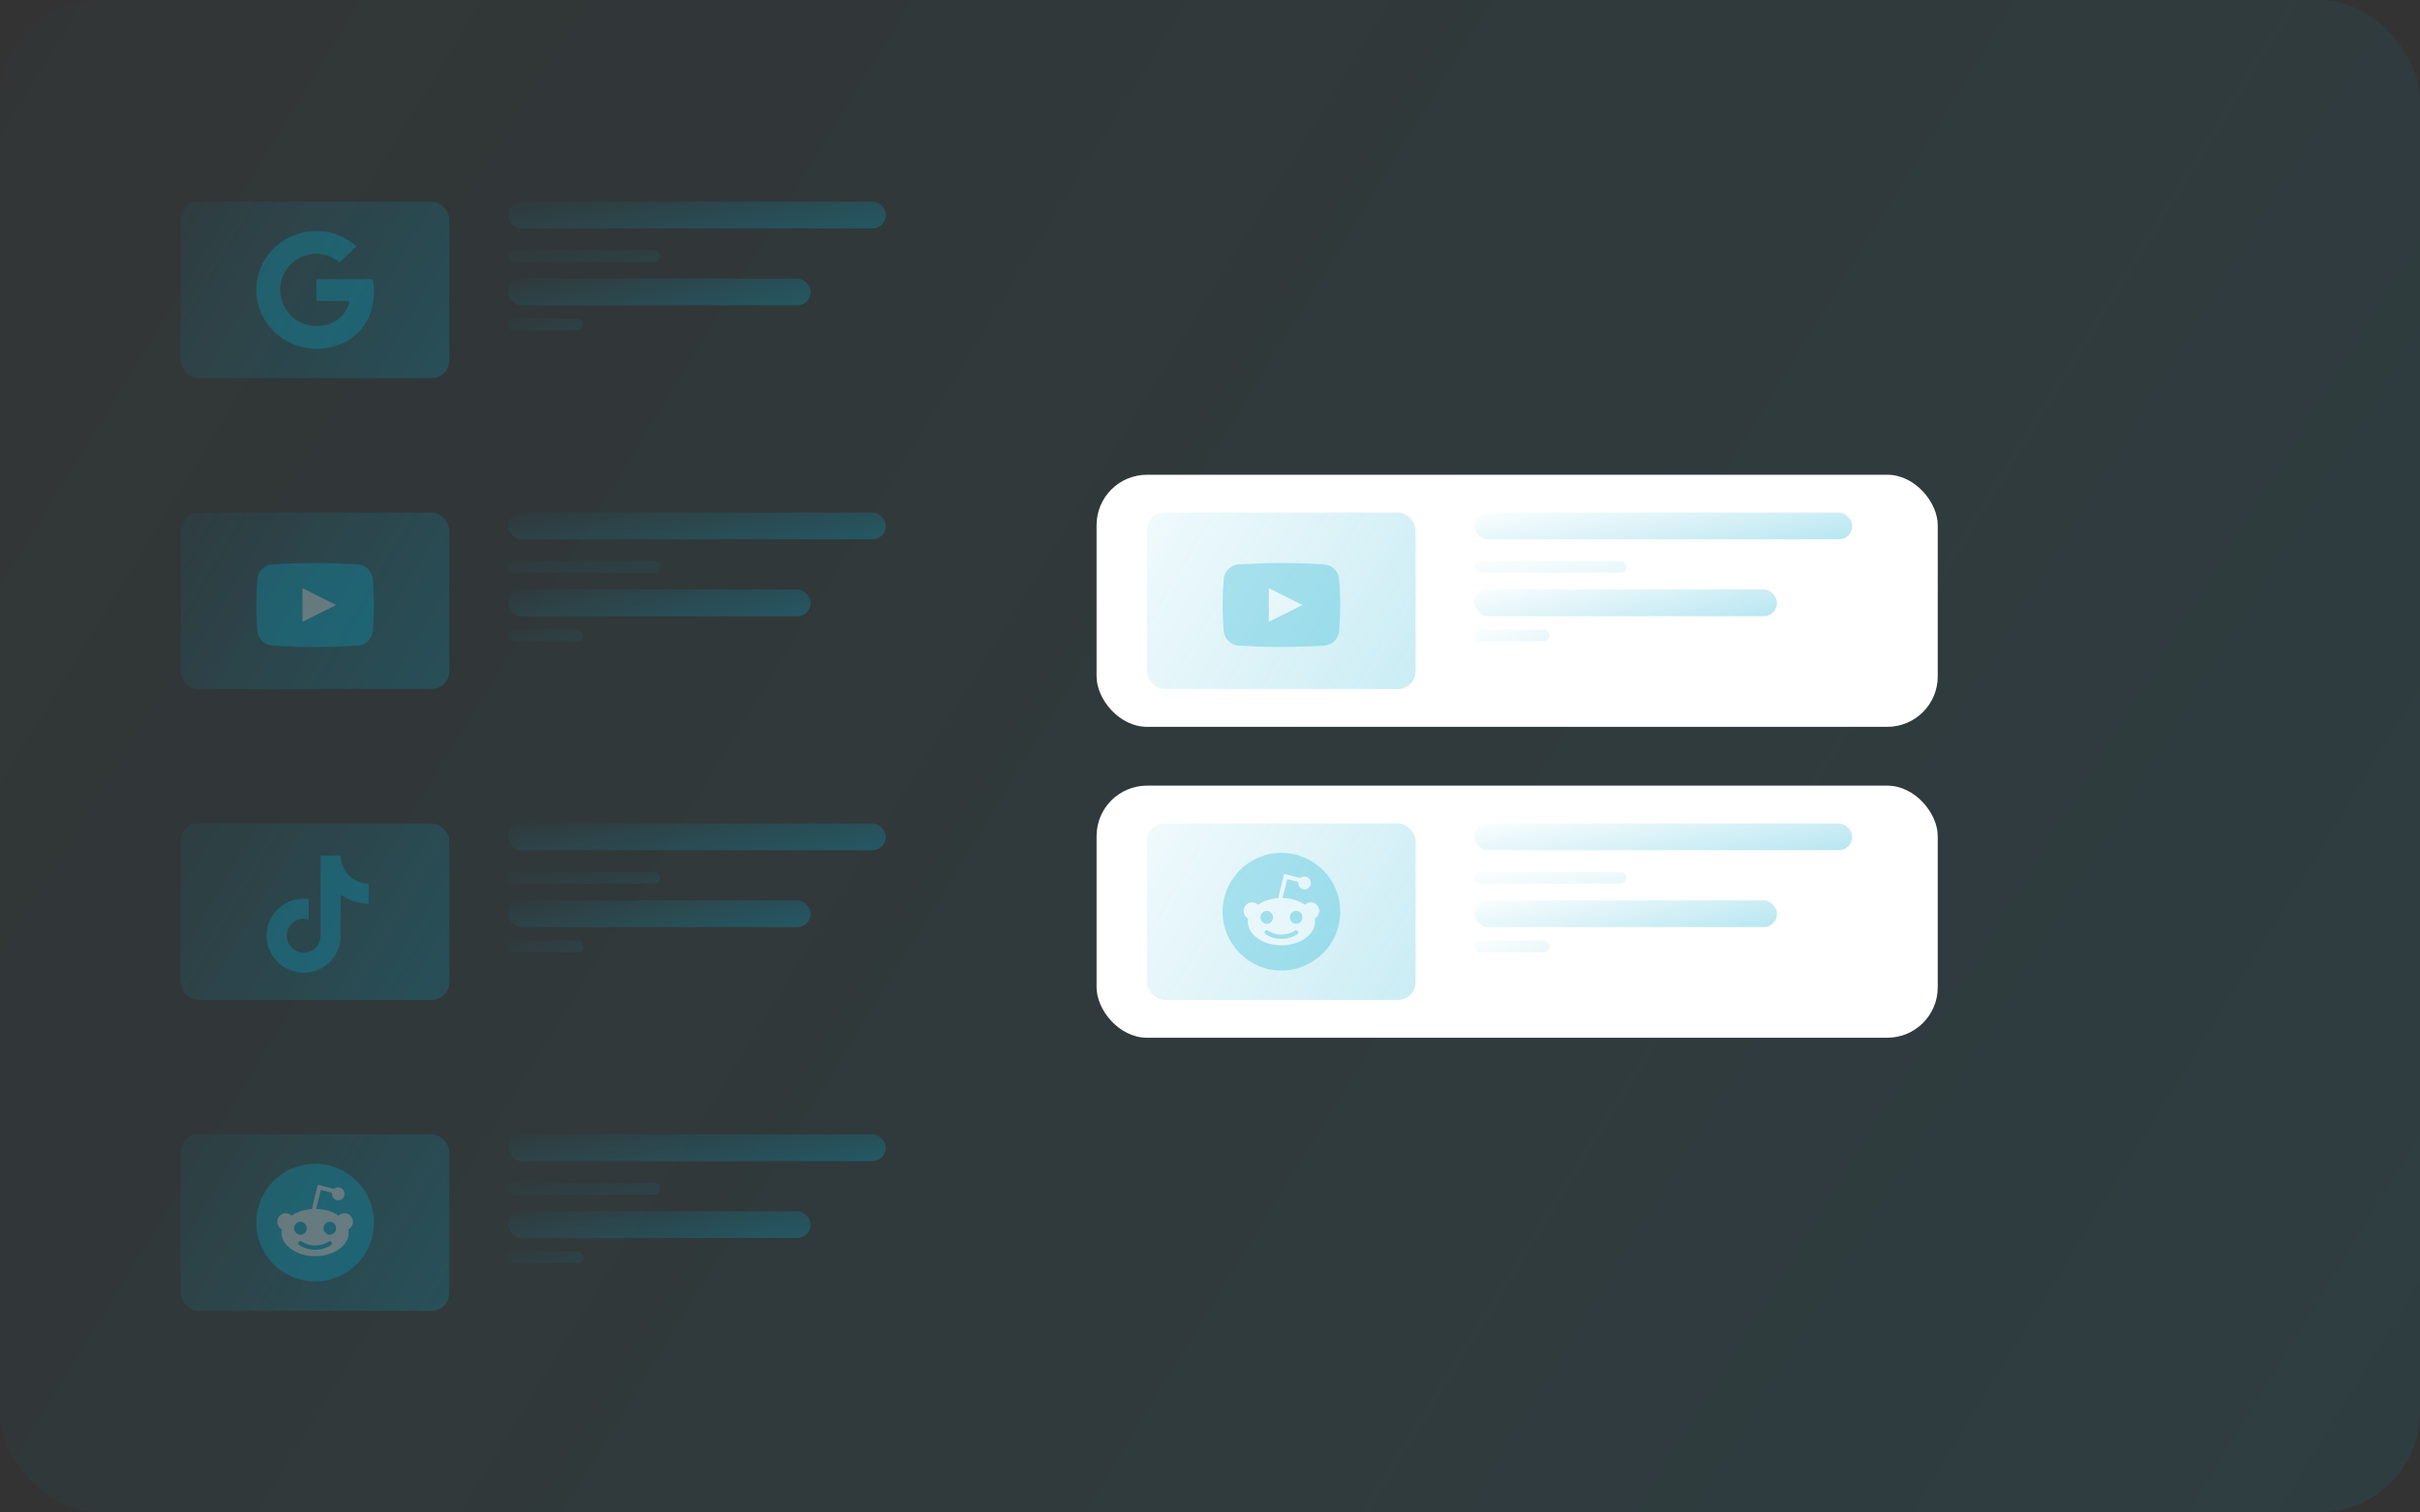 <svg width="576" height="360" viewBox="0 0 576 360" fill="none" xmlns="http://www.w3.org/2000/svg">
<rect x="0" y="0" width="576" height="360" fill="#333333" stroke="none"/>
<rect width="576" height="360" rx="24" fill="url(#paint0_linear_1_7012)"/>
<rect x="43" y="48" width="63.933" height="42" rx="4.2" fill="url(#paint1_linear_1_7012)"/>
<g opacity="0.28" clip-path="url(#clip0_1_7012)">
<path d="M89.002 69.311C89.002 68.16 88.906 67.32 88.7 66.449H75.287V71.644H83.16C83.002 72.935 82.144 74.88 80.24 76.186L80.213 76.36L84.454 79.58L84.748 79.609C87.446 77.166 89.002 73.573 89.002 69.311Z" fill="#05A8CD"/>
<path d="M75.287 83C79.144 83 82.382 81.755 84.747 79.609L80.239 76.186C79.032 77.011 77.413 77.587 75.287 77.587C71.509 77.587 68.302 75.144 67.159 71.769L66.992 71.783L62.582 75.127L62.525 75.284C64.874 79.858 69.699 83 75.287 83Z" fill="#05A8CD"/>
<path d="M67.16 71.769C66.859 70.898 66.684 69.964 66.684 69C66.684 68.035 66.859 67.102 67.144 66.231L67.136 66.046L62.672 62.647L62.525 62.715C61.557 64.613 61.002 66.744 61.002 69C61.002 71.255 61.557 73.386 62.525 75.284L67.16 71.769Z" fill="#05A8CD"/>
<path d="M75.287 60.413C77.969 60.413 79.779 61.549 80.81 62.498L84.842 58.64C82.366 56.384 79.144 55 75.287 55C69.699 55 64.874 58.142 62.525 62.715L67.144 66.231C68.302 62.855 71.509 60.413 75.287 60.413Z" fill="#05A8CD"/>
</g>
<rect x="120.933" y="48" width="89.925" height="6.366" rx="3.183" fill="url(#paint2_linear_1_7012)"/>
<rect x="120.933" y="59.539" width="36.209" height="2.785" rx="1.393" fill="url(#paint3_linear_1_7012)"/>
<rect x="120.933" y="75.853" width="17.905" height="2.785" rx="1.393" fill="url(#paint4_linear_1_7012)"/>
<rect x="120.933" y="66.303" width="72.02" height="6.366" rx="3.183" fill="url(#paint5_linear_1_7012)"/>
<rect x="43" y="122" width="63.933" height="42" rx="4.2" fill="url(#paint6_linear_1_7012)"/>
<g opacity="0.28">
<path d="M61.245 137.941C61.373 135.962 62.964 134.412 64.945 134.313C67.812 134.171 71.912 134 75 134C78.088 134 82.188 134.171 85.055 134.313C87.036 134.412 88.627 135.962 88.755 137.941C88.879 139.837 89 142.17 89 144C89 145.83 88.879 148.163 88.755 150.059C88.627 152.038 87.036 153.588 85.055 153.687C82.188 153.829 78.088 154 75 154C71.912 154 67.812 153.829 64.945 153.687C62.964 153.588 61.373 152.038 61.245 150.059C61.121 148.163 61 145.83 61 144C61 142.17 61.121 139.837 61.245 137.941Z" fill="#05A8CD"/>
<path d="M72 140V148L80 144L72 140Z" fill="white"/>
</g>
<rect x="120.933" y="122" width="89.925" height="6.366" rx="3.183" fill="url(#paint7_linear_1_7012)"/>
<rect x="120.933" y="133.539" width="36.209" height="2.785" rx="1.393" fill="url(#paint8_linear_1_7012)"/>
<rect x="120.933" y="149.853" width="17.905" height="2.785" rx="1.393" fill="url(#paint9_linear_1_7012)"/>
<rect x="120.933" y="140.303" width="72.02" height="6.366" rx="3.183" fill="url(#paint10_linear_1_7012)"/>
<rect x="43" y="196" width="63.933" height="42" rx="4.2" fill="url(#paint11_linear_1_7012)"/>
<g opacity="0.28">
<g clip-path="url(#clip1_1_7012)">
<path d="M82.726 208.02C82.726 208.02 83.517 208.794 82.726 208.02C81.667 206.81 81.083 205.257 81.084 203.649H76.295V222.866C76.258 223.906 75.819 224.891 75.07 225.614C74.321 226.337 73.322 226.741 72.281 226.741C70.08 226.741 68.251 224.943 68.251 222.711C68.251 220.046 70.824 218.047 73.474 218.868V213.971C68.127 213.258 63.447 217.411 63.447 222.711C63.447 227.872 67.725 231.545 72.265 231.545C77.132 231.545 81.084 227.593 81.084 222.711V212.963C83.025 214.358 85.357 215.106 87.748 215.102V210.313C87.748 210.313 84.834 210.453 82.726 208.02Z" fill="#05A8CD"/>
</g>
</g>
<rect x="120.933" y="196" width="89.925" height="6.366" rx="3.183" fill="url(#paint12_linear_1_7012)"/>
<rect x="120.933" y="207.539" width="36.209" height="2.785" rx="1.393" fill="url(#paint13_linear_1_7012)"/>
<rect x="120.933" y="223.853" width="17.905" height="2.785" rx="1.393" fill="url(#paint14_linear_1_7012)"/>
<rect x="120.933" y="214.303" width="72.02" height="6.366" rx="3.183" fill="url(#paint15_linear_1_7012)"/>
<rect x="43" y="270" width="63.933" height="42" rx="4.2" fill="url(#paint16_linear_1_7012)"/>
<g opacity="0.28" clip-path="url(#clip2_1_7012)">
<path d="M75 277C67.278 277 61 283.278 61 291C61 298.722 67.278 305 75 305C82.722 305 89 298.722 89 291C89 283.278 82.722 277 75 277Z" fill="#05A8CD"/>
<path fill-rule="evenodd" clip-rule="evenodd" d="M79.019 283.909C79.007 283.99 79 284.072 79 284.156C79 285.004 79.672 285.692 80.5 285.692C81.329 285.692 82 285.004 82 284.156C82 283.308 81.329 282.621 80.5 282.621C80.131 282.621 79.793 282.757 79.532 282.983L75.636 282L74.228 287.765C72.356 287.891 70.671 288.472 69.4 289.348C69.04 288.986 68.546 288.763 68 288.763C66.896 288.763 66 289.679 66 290.81C66 291.597 66.434 292.28 67.07 292.623C67.024 292.867 67 293.116 67 293.369C67 296.479 70.582 299 75 299C79.418 299 83 296.479 83 293.369C83 293.116 82.977 292.867 82.931 292.623C83.567 292.28 84 291.597 84 290.81C84 289.679 83.105 288.763 82 288.763C81.455 288.763 80.961 288.986 80.6 289.348C79.216 288.393 77.34 287.79 75.265 287.742L76.364 283.241L79.019 283.909ZM71.5 293.881C72.329 293.881 73 293.194 73 292.346C73 291.498 72.329 290.81 71.5 290.81C70.672 290.81 70 291.498 70 292.346C70 293.194 70.672 293.881 71.5 293.881ZM78.5 293.881C79.329 293.881 80 293.194 80 292.346C80 291.498 79.329 290.81 78.5 290.81C77.672 290.81 77 291.498 77 292.346C77 293.194 77.672 293.881 78.5 293.881ZM71.778 295.503C71.548 295.346 71.237 295.41 71.084 295.645C70.931 295.88 70.993 296.198 71.223 296.355C72.311 297.097 73.656 297.469 75 297.469C76.345 297.469 77.689 297.097 78.778 296.355C79.007 296.198 79.069 295.88 78.916 295.645C78.763 295.41 78.453 295.346 78.223 295.503C77.303 296.131 76.151 296.445 75 296.445C74.317 296.445 73.635 296.334 73 296.114C72.565 295.962 72.152 295.758 71.778 295.503Z" fill="white"/>
</g>
<rect x="120.933" y="270" width="89.925" height="6.366" rx="3.183" fill="url(#paint17_linear_1_7012)"/>
<rect x="120.933" y="281.539" width="36.209" height="2.785" rx="1.393" fill="url(#paint18_linear_1_7012)"/>
<rect x="120.933" y="297.853" width="17.905" height="2.785" rx="1.393" fill="url(#paint19_linear_1_7012)"/>
<rect x="120.933" y="288.303" width="72.02" height="6.366" rx="3.183" fill="url(#paint20_linear_1_7012)"/>
<rect x="261" y="113" width="200.215" height="60" rx="12" fill="white"/>
<rect x="273" y="122" width="63.933" height="42" rx="4.2" fill="url(#paint21_linear_1_7012)"/>
<g opacity="0.28">
<path d="M291.245 137.941C291.373 135.962 292.964 134.412 294.944 134.313C297.812 134.171 301.911 134 305 134C308.089 134 312.188 134.171 315.056 134.313C317.036 134.412 318.627 135.962 318.755 137.941C318.879 139.837 319 142.17 319 144C319 145.83 318.879 148.163 318.755 150.059C318.627 152.038 317.036 153.588 315.056 153.687C312.188 153.829 308.089 154 305 154C301.911 154 297.812 153.829 294.944 153.687C292.964 153.588 291.373 152.038 291.245 150.059C291.121 148.163 291 145.83 291 144C291 142.17 291.121 139.837 291.245 137.941Z" fill="#05A8CD"/>
<path d="M302 140V148L310 144L302 140Z" fill="white"/>
</g>
<rect x="350.933" y="122" width="89.925" height="6.366" rx="3.183" fill="url(#paint22_linear_1_7012)"/>
<rect x="350.933" y="133.539" width="36.209" height="2.785" rx="1.393" fill="url(#paint23_linear_1_7012)"/>
<rect x="350.933" y="149.853" width="17.905" height="2.785" rx="1.393" fill="url(#paint24_linear_1_7012)"/>
<rect x="350.933" y="140.303" width="72.02" height="6.366" rx="3.183" fill="url(#paint25_linear_1_7012)"/>
<rect x="261" y="187" width="200.215" height="60" rx="12" fill="white"/>
<rect x="273" y="196" width="63.933" height="42" rx="4.2" fill="url(#paint26_linear_1_7012)"/>
<g opacity="0.28" clip-path="url(#clip3_1_7012)">
<path d="M305 203C297.278 203 291 209.278 291 217C291 224.722 297.278 231 305 231C312.722 231 319 224.722 319 217C319 209.278 312.722 203 305 203Z" fill="#05A8CD"/>
<path fill-rule="evenodd" clip-rule="evenodd" d="M309.02 209.909C309.007 209.99 309 210.072 309 210.156C309 211.004 309.672 211.692 310.5 211.692C311.329 211.692 312 211.004 312 210.156C312 209.308 311.329 208.621 310.5 208.621C310.131 208.621 309.793 208.757 309.532 208.983L305.636 208L304.229 213.765C302.356 213.891 300.671 214.472 299.401 215.348C299.04 214.986 298.545 214.763 298 214.763C296.896 214.763 296 215.679 296 216.81C296 217.597 296.434 218.28 297.07 218.623C297.024 218.867 297 219.116 297 219.369C297 222.479 300.582 225 305 225C309.419 225 313 222.479 313 219.369C313 219.116 312.977 218.867 312.931 218.623C313.567 218.28 314 217.597 314 216.81C314 215.679 313.105 214.763 312 214.763C311.455 214.763 310.961 214.986 310.6 215.348C309.216 214.393 307.34 213.79 305.265 213.742L306.364 209.241L309.02 209.909ZM301.5 219.881C302.329 219.881 303 219.194 303 218.346C303 217.498 302.329 216.81 301.5 216.81C300.672 216.81 300 217.498 300 218.346C300 219.194 300.672 219.881 301.5 219.881ZM308.5 219.881C309.329 219.881 310 219.194 310 218.346C310 217.498 309.329 216.81 308.5 216.81C307.672 216.81 307 217.498 307 218.346C307 219.194 307.672 219.881 308.5 219.881ZM301.778 221.503C301.548 221.346 301.237 221.41 301.084 221.645C300.931 221.88 300.993 222.198 301.223 222.355C302.311 223.097 303.656 223.469 305 223.469C306.345 223.469 307.69 223.097 308.778 222.355C309.007 222.198 309.069 221.88 308.916 221.645C308.763 221.41 308.453 221.346 308.223 221.503C307.303 222.131 306.152 222.445 305 222.445C304.318 222.445 303.635 222.334 303 222.114C302.565 221.962 302.152 221.758 301.778 221.503Z" fill="white"/>
</g>
<rect x="350.933" y="196" width="89.925" height="6.366" rx="3.183" fill="url(#paint27_linear_1_7012)"/>
<rect x="350.933" y="207.539" width="36.209" height="2.785" rx="1.393" fill="url(#paint28_linear_1_7012)"/>
<rect x="350.933" y="223.853" width="17.905" height="2.785" rx="1.393" fill="url(#paint29_linear_1_7012)"/>
<rect x="350.933" y="214.303" width="72.02" height="6.366" rx="3.183" fill="url(#paint30_linear_1_7012)"/>
<defs>
<linearGradient id="paint0_linear_1_7012" x1="567" y1="351" x2="7" y2="6.5" gradientUnits="userSpaceOnUse">
<stop stop-color="#05A8CD" stop-opacity="0.09"/>
<stop offset="1" stop-color="#05A8CD" stop-opacity="0.02"/>
</linearGradient>
<linearGradient id="paint1_linear_1_7012" x1="105.934" y1="88.95" x2="42.115" y2="51.598" gradientUnits="userSpaceOnUse">
<stop stop-color="#05A8CD" stop-opacity="0.21"/>
<stop offset="1" stop-color="#05A8CD" stop-opacity="0.06"/>
</linearGradient>
<linearGradient id="paint2_linear_1_7012" x1="209.454" y1="54.207" x2="205.502" y2="32.744" gradientUnits="userSpaceOnUse">
<stop stop-color="#05A8CD" stop-opacity="0.28"/>
<stop offset="1" stop-color="#05A8CD" stop-opacity="0.02"/>
<stop offset="1" stop-color="#05A8CD" stop-opacity="0.31"/>
</linearGradient>
<linearGradient id="paint3_linear_1_7012" x1="156.576" y1="62.255" x2="154.709" y2="52.92" gradientUnits="userSpaceOnUse">
<stop stop-color="#05A8CD" stop-opacity="0.09"/>
<stop offset="1" stop-color="#05A8CD" stop-opacity="0.02"/>
</linearGradient>
<linearGradient id="paint4_linear_1_7012" x1="138.559" y1="78.569" x2="135.184" y2="70.226" gradientUnits="userSpaceOnUse">
<stop stop-color="#05A8CD" stop-opacity="0.09"/>
<stop offset="1" stop-color="#05A8CD" stop-opacity="0.02"/>
</linearGradient>
<linearGradient id="paint5_linear_1_7012" x1="191.828" y1="72.511" x2="186.982" y2="51.434" gradientUnits="userSpaceOnUse">
<stop stop-color="#05A8CD" stop-opacity="0.28"/>
<stop offset="1" stop-color="#05A8CD" stop-opacity="0.02"/>
<stop offset="1" stop-color="#05A8CD" stop-opacity="0.31"/>
</linearGradient>
<linearGradient id="paint6_linear_1_7012" x1="105.934" y1="162.95" x2="42.115" y2="125.598" gradientUnits="userSpaceOnUse">
<stop stop-color="#05A8CD" stop-opacity="0.21"/>
<stop offset="1" stop-color="#05A8CD" stop-opacity="0.06"/>
</linearGradient>
<linearGradient id="paint7_linear_1_7012" x1="209.454" y1="128.207" x2="205.502" y2="106.744" gradientUnits="userSpaceOnUse">
<stop stop-color="#05A8CD" stop-opacity="0.28"/>
<stop offset="1" stop-color="#05A8CD" stop-opacity="0.02"/>
<stop offset="1" stop-color="#05A8CD" stop-opacity="0.31"/>
</linearGradient>
<linearGradient id="paint8_linear_1_7012" x1="156.576" y1="136.255" x2="154.709" y2="126.92" gradientUnits="userSpaceOnUse">
<stop stop-color="#05A8CD" stop-opacity="0.09"/>
<stop offset="1" stop-color="#05A8CD" stop-opacity="0.02"/>
</linearGradient>
<linearGradient id="paint9_linear_1_7012" x1="138.559" y1="152.569" x2="135.184" y2="144.226" gradientUnits="userSpaceOnUse">
<stop stop-color="#05A8CD" stop-opacity="0.09"/>
<stop offset="1" stop-color="#05A8CD" stop-opacity="0.02"/>
</linearGradient>
<linearGradient id="paint10_linear_1_7012" x1="191.828" y1="146.511" x2="186.982" y2="125.434" gradientUnits="userSpaceOnUse">
<stop stop-color="#05A8CD" stop-opacity="0.28"/>
<stop offset="1" stop-color="#05A8CD" stop-opacity="0.02"/>
<stop offset="1" stop-color="#05A8CD" stop-opacity="0.31"/>
</linearGradient>
<linearGradient id="paint11_linear_1_7012" x1="105.934" y1="236.95" x2="42.115" y2="199.598" gradientUnits="userSpaceOnUse">
<stop stop-color="#05A8CD" stop-opacity="0.21"/>
<stop offset="1" stop-color="#05A8CD" stop-opacity="0.06"/>
</linearGradient>
<linearGradient id="paint12_linear_1_7012" x1="209.454" y1="202.207" x2="205.502" y2="180.744" gradientUnits="userSpaceOnUse">
<stop stop-color="#05A8CD" stop-opacity="0.28"/>
<stop offset="1" stop-color="#05A8CD" stop-opacity="0.02"/>
<stop offset="1" stop-color="#05A8CD" stop-opacity="0.31"/>
</linearGradient>
<linearGradient id="paint13_linear_1_7012" x1="156.576" y1="210.255" x2="154.709" y2="200.92" gradientUnits="userSpaceOnUse">
<stop stop-color="#05A8CD" stop-opacity="0.09"/>
<stop offset="1" stop-color="#05A8CD" stop-opacity="0.02"/>
</linearGradient>
<linearGradient id="paint14_linear_1_7012" x1="138.559" y1="226.569" x2="135.184" y2="218.226" gradientUnits="userSpaceOnUse">
<stop stop-color="#05A8CD" stop-opacity="0.09"/>
<stop offset="1" stop-color="#05A8CD" stop-opacity="0.02"/>
</linearGradient>
<linearGradient id="paint15_linear_1_7012" x1="191.828" y1="220.511" x2="186.982" y2="199.434" gradientUnits="userSpaceOnUse">
<stop stop-color="#05A8CD" stop-opacity="0.28"/>
<stop offset="1" stop-color="#05A8CD" stop-opacity="0.02"/>
<stop offset="1" stop-color="#05A8CD" stop-opacity="0.31"/>
</linearGradient>
<linearGradient id="paint16_linear_1_7012" x1="105.934" y1="310.95" x2="42.115" y2="273.598" gradientUnits="userSpaceOnUse">
<stop stop-color="#05A8CD" stop-opacity="0.21"/>
<stop offset="1" stop-color="#05A8CD" stop-opacity="0.06"/>
</linearGradient>
<linearGradient id="paint17_linear_1_7012" x1="209.454" y1="276.207" x2="205.502" y2="254.744" gradientUnits="userSpaceOnUse">
<stop stop-color="#05A8CD" stop-opacity="0.28"/>
<stop offset="1" stop-color="#05A8CD" stop-opacity="0.02"/>
<stop offset="1" stop-color="#05A8CD" stop-opacity="0.31"/>
</linearGradient>
<linearGradient id="paint18_linear_1_7012" x1="156.576" y1="284.255" x2="154.709" y2="274.92" gradientUnits="userSpaceOnUse">
<stop stop-color="#05A8CD" stop-opacity="0.09"/>
<stop offset="1" stop-color="#05A8CD" stop-opacity="0.02"/>
</linearGradient>
<linearGradient id="paint19_linear_1_7012" x1="138.559" y1="300.569" x2="135.184" y2="292.226" gradientUnits="userSpaceOnUse">
<stop stop-color="#05A8CD" stop-opacity="0.09"/>
<stop offset="1" stop-color="#05A8CD" stop-opacity="0.02"/>
</linearGradient>
<linearGradient id="paint20_linear_1_7012" x1="191.828" y1="294.511" x2="186.982" y2="273.434" gradientUnits="userSpaceOnUse">
<stop stop-color="#05A8CD" stop-opacity="0.28"/>
<stop offset="1" stop-color="#05A8CD" stop-opacity="0.02"/>
<stop offset="1" stop-color="#05A8CD" stop-opacity="0.31"/>
</linearGradient>
<linearGradient id="paint21_linear_1_7012" x1="335.934" y1="162.95" x2="272.115" y2="125.598" gradientUnits="userSpaceOnUse">
<stop stop-color="#05A8CD" stop-opacity="0.21"/>
<stop offset="1" stop-color="#05A8CD" stop-opacity="0.06"/>
</linearGradient>
<linearGradient id="paint22_linear_1_7012" x1="439.454" y1="128.207" x2="435.502" y2="106.744" gradientUnits="userSpaceOnUse">
<stop stop-color="#05A8CD" stop-opacity="0.28"/>
<stop offset="1" stop-color="#05A8CD" stop-opacity="0.02"/>
<stop offset="1" stop-color="#05A8CD" stop-opacity="0.31"/>
</linearGradient>
<linearGradient id="paint23_linear_1_7012" x1="386.576" y1="136.255" x2="384.709" y2="126.92" gradientUnits="userSpaceOnUse">
<stop stop-color="#05A8CD" stop-opacity="0.09"/>
<stop offset="1" stop-color="#05A8CD" stop-opacity="0.02"/>
</linearGradient>
<linearGradient id="paint24_linear_1_7012" x1="368.559" y1="152.569" x2="365.184" y2="144.226" gradientUnits="userSpaceOnUse">
<stop stop-color="#05A8CD" stop-opacity="0.09"/>
<stop offset="1" stop-color="#05A8CD" stop-opacity="0.02"/>
</linearGradient>
<linearGradient id="paint25_linear_1_7012" x1="421.828" y1="146.511" x2="416.982" y2="125.434" gradientUnits="userSpaceOnUse">
<stop stop-color="#05A8CD" stop-opacity="0.28"/>
<stop offset="1" stop-color="#05A8CD" stop-opacity="0.02"/>
<stop offset="1" stop-color="#05A8CD" stop-opacity="0.31"/>
</linearGradient>
<linearGradient id="paint26_linear_1_7012" x1="335.934" y1="236.95" x2="272.115" y2="199.598" gradientUnits="userSpaceOnUse">
<stop stop-color="#05A8CD" stop-opacity="0.21"/>
<stop offset="1" stop-color="#05A8CD" stop-opacity="0.06"/>
</linearGradient>
<linearGradient id="paint27_linear_1_7012" x1="439.454" y1="202.207" x2="435.502" y2="180.744" gradientUnits="userSpaceOnUse">
<stop stop-color="#05A8CD" stop-opacity="0.28"/>
<stop offset="1" stop-color="#05A8CD" stop-opacity="0.02"/>
<stop offset="1" stop-color="#05A8CD" stop-opacity="0.31"/>
</linearGradient>
<linearGradient id="paint28_linear_1_7012" x1="386.576" y1="210.255" x2="384.709" y2="200.92" gradientUnits="userSpaceOnUse">
<stop stop-color="#05A8CD" stop-opacity="0.09"/>
<stop offset="1" stop-color="#05A8CD" stop-opacity="0.02"/>
</linearGradient>
<linearGradient id="paint29_linear_1_7012" x1="368.559" y1="226.569" x2="365.184" y2="218.226" gradientUnits="userSpaceOnUse">
<stop stop-color="#05A8CD" stop-opacity="0.09"/>
<stop offset="1" stop-color="#05A8CD" stop-opacity="0.02"/>
</linearGradient>
<linearGradient id="paint30_linear_1_7012" x1="421.828" y1="220.511" x2="416.982" y2="199.434" gradientUnits="userSpaceOnUse">
<stop stop-color="#05A8CD" stop-opacity="0.28"/>
<stop offset="1" stop-color="#05A8CD" stop-opacity="0.02"/>
<stop offset="1" stop-color="#05A8CD" stop-opacity="0.31"/>
</linearGradient>
<clipPath id="clip0_1_7012">
<rect width="30.8" height="30.8" fill="white" transform="translate(59.8 53.6)"/>
</clipPath>
<clipPath id="clip1_1_7012">
<rect width="47.208" height="47.208" fill="white" transform="translate(43 194)"/>
</clipPath>
<clipPath id="clip2_1_7012">
<rect width="30.8" height="30.8" fill="white" transform="translate(59.8 275.6)"/>
</clipPath>
<clipPath id="clip3_1_7012">
<rect width="30.8" height="30.8" fill="white" transform="translate(289.8 201.6)"/>
</clipPath>
</defs>
</svg>
